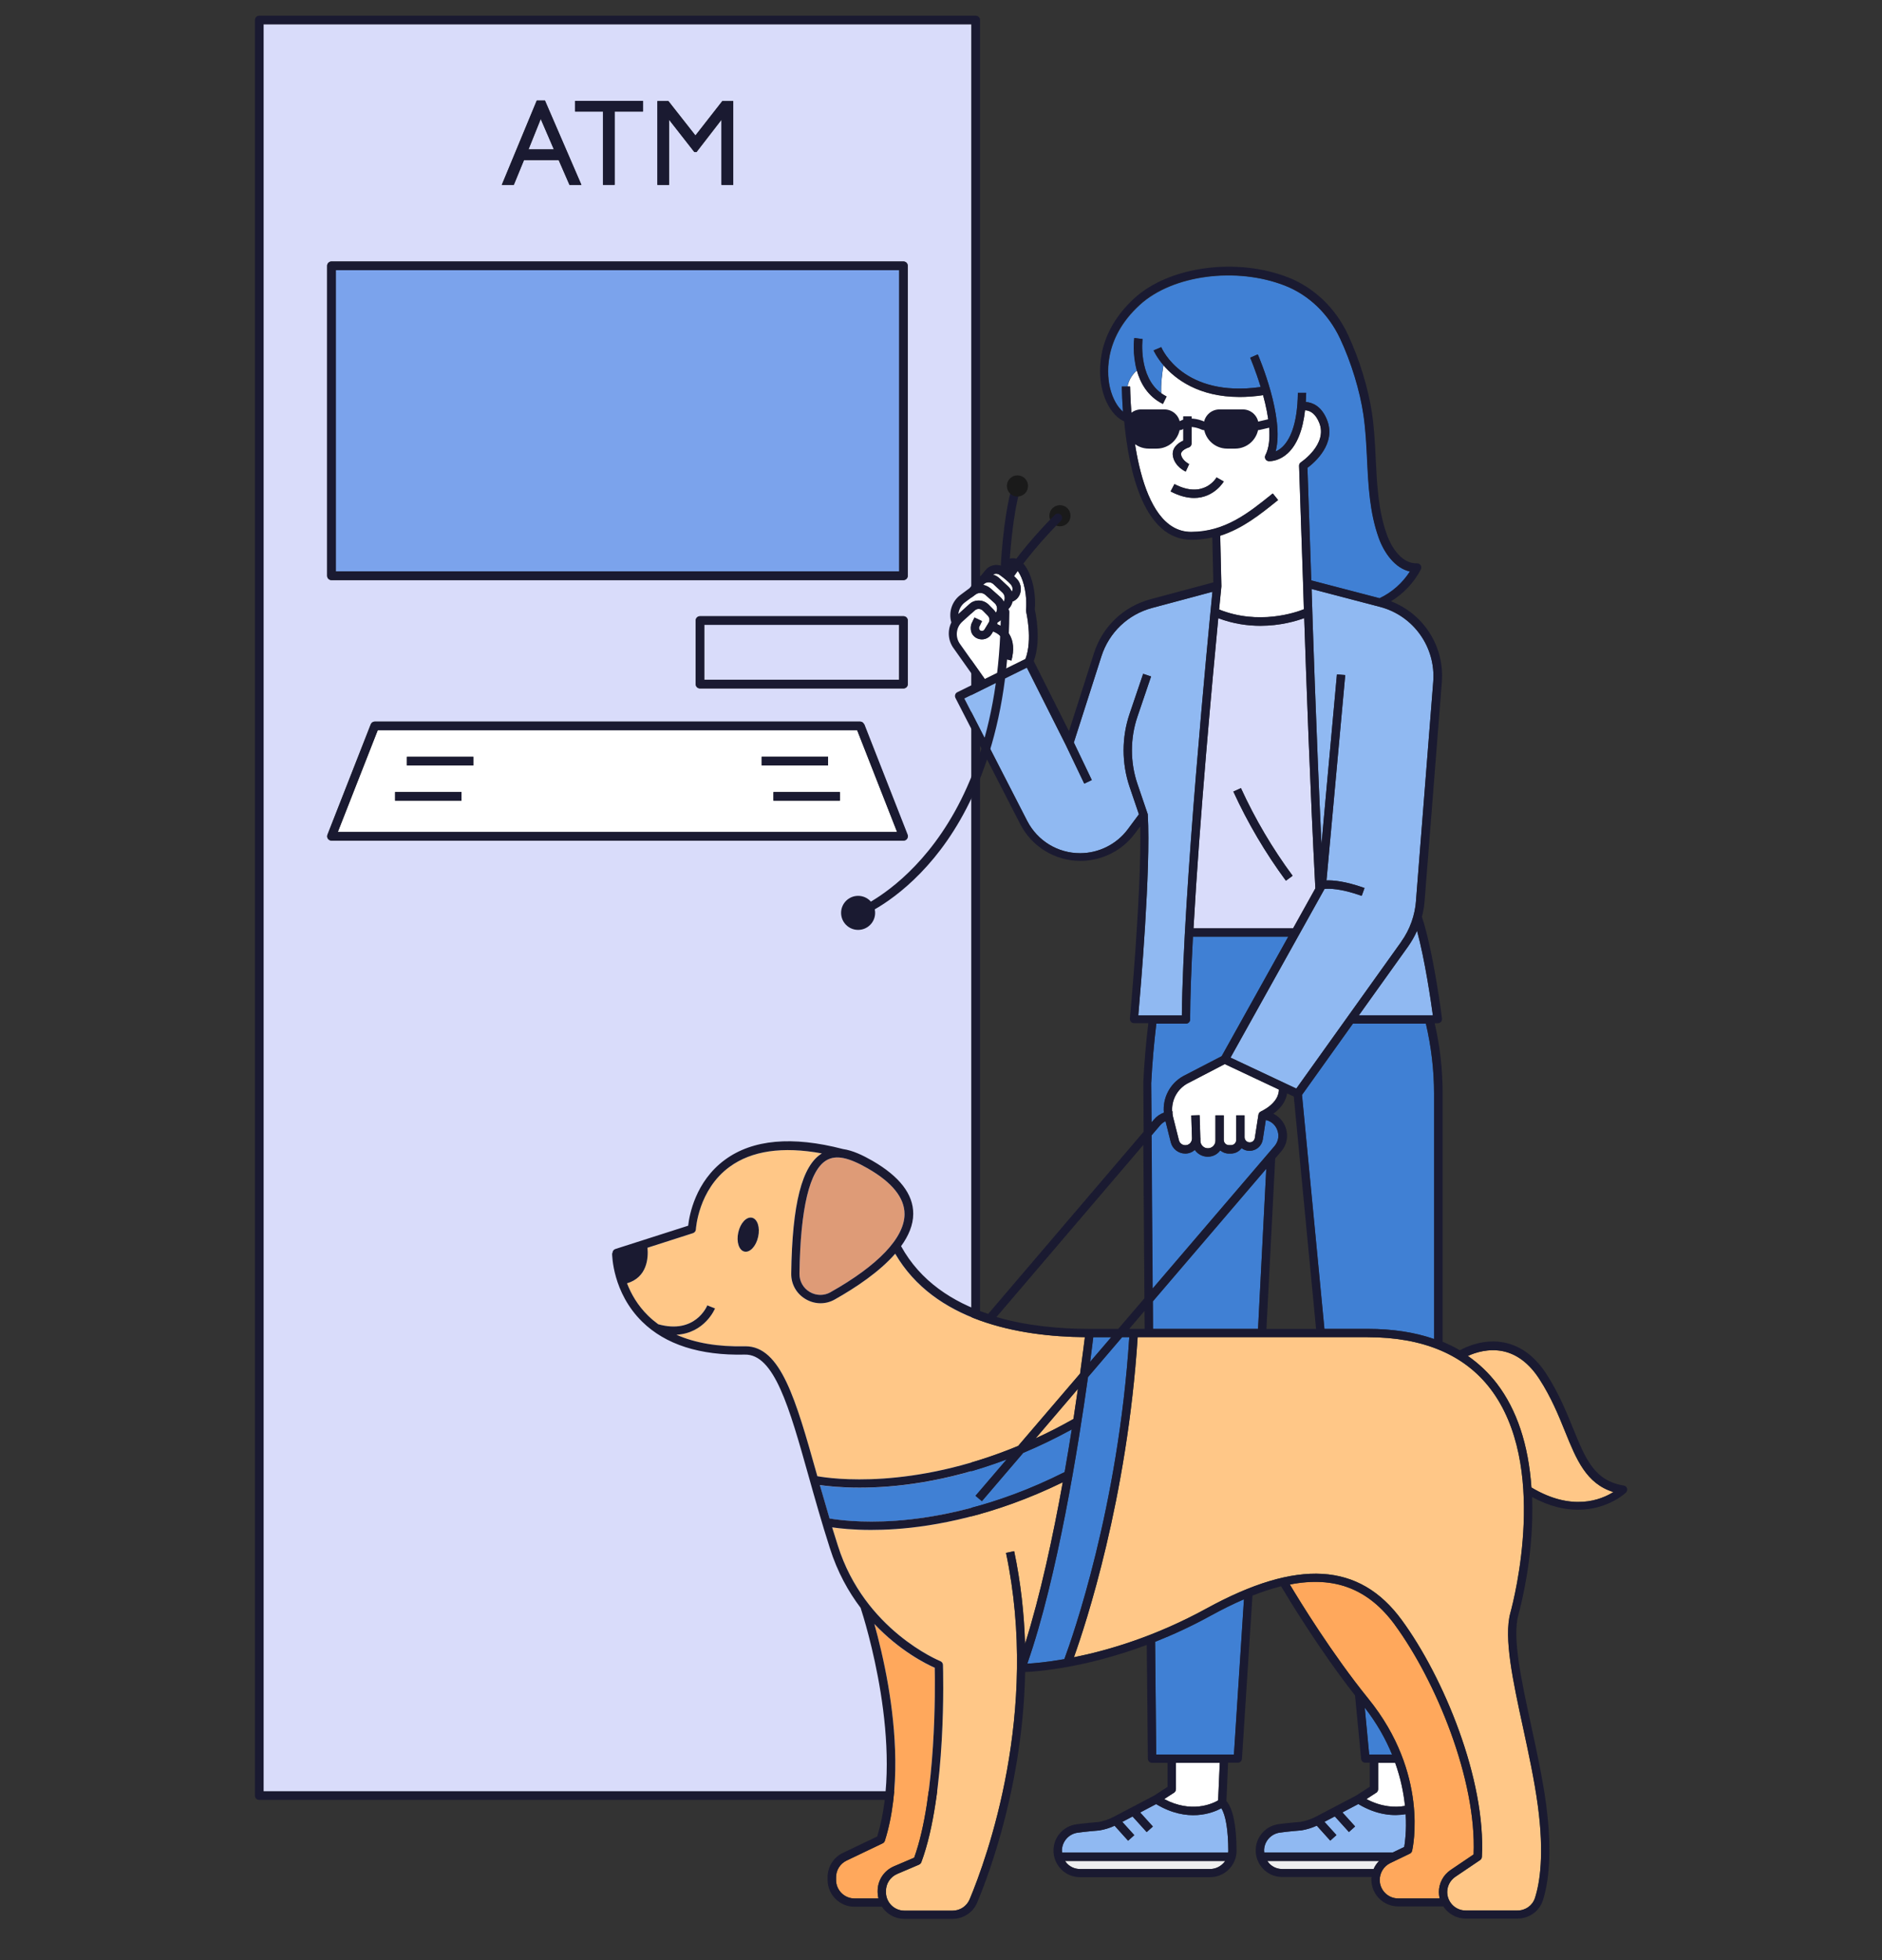 <?xml version="1.0" encoding="UTF-8"?>
<svg id="Layer_1" data-name="Layer 1" xmlns="http://www.w3.org/2000/svg" viewBox="0 0 240 250">
  <rect x="0" y="0" width="240" height="250" fill="#333333" stroke="none"/>
  <defs>
    <style>
      .cls-1 {
        fill: #7ba3ec;
      }

      .cls-1, .cls-2, .cls-3, .cls-4, .cls-5, .cls-6, .cls-7, .cls-8, .cls-9, .cls-10, .cls-11 {
        stroke-width: 0px;
      }

      .cls-2 {
        fill: #1a1a31;
      }

      .cls-3 {
        fill: #1a1a1a;
      }

      .cls-4 {
        fill: #4080d4;
      }

      .cls-5 {
        fill: #de9b77;
      }

      .cls-6 {
        fill: #d9dcfa;
      }

      .cls-7 {
        fill: #90b9f2;
      }

      .cls-8 {
        fill: #fff;
      }

      .cls-9 {
        fill: #efefef;
      }

      .cls-10 {
        fill: #ffc787;
      }

      .cls-11 {
        fill: #ffa85c;
      }
    </style>
  </defs>
  <path class="cls-8" d="M48.17,93.14l-5.09,12.98h71.32l-5.09-12.98h-61.14ZM58.85,102.12h-8.47v-1.1h8.47v1.1ZM60.36,97.63h-8.47v-1.1h8.47v1.1ZM97.13,96.52h8.47v1.1h-8.47v-1.1ZM107.11,102.12h-8.47v-1.1h8.47v1.1Z"/>
  <polygon class="cls-1" points="59.93 55.64 60.66 53.17 59.18 53.17 59.93 55.64"/>
  <polygon class="cls-1" points="54.48 55.64 55.22 53.17 53.74 53.17 54.48 55.64"/>
  <rect class="cls-6" x="89.81" y="79.69" width="24.85" height="7.01"/>
  <polygon class="cls-6" points="68.96 15.18 67.4 19.05 70.63 19.05 68.96 15.18"/>
  <polygon class="cls-1" points="56.67 52.11 57.71 52.11 57.19 50.38 56.67 52.11"/>
  <path class="cls-1" d="M114.66,34.45H42.83v38.43h71.84v-38.43Z"/>
  <path class="cls-6" d="M33.61,228.47h90.27V3.1H33.61v225.37ZM115.67,106.98c-.1.15-.27.24-.46.24H42.27c-.18,0-.35-.09-.46-.24-.1-.15-.12-.34-.06-.51l5.52-14.08c.08-.21.29-.35.51-.35h61.89c.23,0,.43.14.51.35l5.52,14.08c.07.17.05.36-.06.51ZM115.77,87.26c0,.31-.25.55-.55.55h-25.95c-.31,0-.55-.25-.55-.55v-8.11c0-.31.25-.55.55-.55h25.95c.31,0,.55.25.55.55v8.11ZM83.83,12.89h1.41l3.45,4.39,3.43-4.39h1.39v10.7h-1.49v-8.32l-3.19,4.13h-.27l-3.23-4.13v8.32h-1.49v-10.7ZM73.33,12.87h8.67v1.36h-3.62v9.35h-1.49v-9.35h-3.56v-1.36ZM68.45,12.83h1.04l4.65,10.76h-1.52l-1.38-3.17h-4.43l-1.3,3.17h-1.53l4.46-10.76ZM41.72,33.9c0-.31.25-.55.55-.55h72.94c.31,0,.55.25.55.55v39.54c0,.31-.25.55-.55.55H42.27c-.31,0-.55-.25-.55-.55v-39.54Z"/>
  <path class="cls-2" d="M124.43,2H33.06c-.31,0-.55.25-.55.55v226.47c0,.31.25.55.55.55h91.37c.31,0,.55-.25.55-.55V2.55c0-.31-.25-.55-.55-.55ZM123.88,228.47H33.61V3.1h90.27v225.37Z"/>
  <path class="cls-2" d="M42.27,73.99h72.94c.31,0,.55-.25.55-.55v-39.54c0-.31-.25-.55-.55-.55H42.27c-.31,0-.55.25-.55.55v39.54c0,.31.25.55.55.55ZM42.83,34.45h71.84v38.43H42.83v-38.43Z"/>
  <path class="cls-2" d="M66.82,20.41h4.43l1.38,3.17h1.52l-4.65-10.76h-1.04l-4.46,10.76h1.53l1.3-3.17ZM68.96,15.18l1.67,3.87h-3.23l1.55-3.87Z"/>
  <polygon class="cls-2" points="76.89 23.58 78.38 23.58 78.38 14.23 82 14.23 82 12.87 73.33 12.87 73.33 14.23 76.89 14.23 76.89 23.58"/>
  <polygon class="cls-2" points="85.31 15.26 88.54 19.39 88.81 19.39 92 15.26 92 23.58 93.5 23.58 93.5 12.89 92.11 12.89 88.68 17.28 85.23 12.89 83.83 12.89 83.83 23.58 85.31 23.58 85.31 15.26"/>
  <path class="cls-2" d="M110.2,92.38c-.08-.21-.29-.35-.51-.35h-61.89c-.23,0-.43.14-.51.35l-5.52,14.08c-.07.17-.05.36.06.51.1.15.27.24.46.24h72.94c.18,0,.35-.09.46-.24.1-.15.12-.34.06-.51l-5.52-14.08ZM43.08,106.11l5.09-12.98h61.14l5.09,12.98H43.08Z"/>
  <rect class="cls-2" x="51.89" y="96.52" width="8.47" height="1.1"/>
  <rect class="cls-2" x="50.38" y="101.02" width="8.47" height="1.1"/>
  <rect class="cls-2" x="97.13" y="96.52" width="8.47" height="1.1"/>
  <rect class="cls-2" x="98.63" y="101.02" width="8.47" height="1.1"/>
  <path class="cls-2" d="M115.21,78.59h-25.95c-.31,0-.55.25-.55.55v8.11c0,.31.25.55.55.55h25.95c.31,0,.55-.25.55-.55v-8.11c0-.31-.25-.55-.55-.55ZM114.66,86.7h-24.85v-7.01h24.85v7.01Z"/>
  <g>
    <polygon class="cls-4" points="147.03 169.49 147.01 165.98 161.48 149.06 160.43 169.49 147.03 169.49"/>
    <path class="cls-4" d="M174.6,223.78l-.57-5.99c1.58,2.03,2.7,4.06,3.49,5.99h-2.91Z"/>
    <path class="cls-8" d="M175.75,228.2v-3.36h2.17c.72,2.01,1.08,3.88,1.25,5.49-1.23.22-2.94.17-4.92-.87l1.25-.81c.15-.1.24-.27.24-.45Z"/>
    <path class="cls-11" d="M177.89,207.26c5.19,7.09,10.43,19.7,10.03,29.26l-2.93,1.98c-.94.64-1.5,1.69-1.5,2.83,0,.27.04.54.1.8h-5.29c-1.3,0-2.35-1.06-2.35-2.35,0-.92.52-1.76,1.33-2.15l2.51-1.21c.14-.07.25-.2.29-.36.09-.4,2.17-9.84-5.58-19.4-4.64-5.73-8.79-12.51-10.01-14.56,5.76-1.13,10.06.58,13.42,5.17Z"/>
    <path class="cls-9" d="M155.96,237.69c-.44.44-1.03.69-1.65.69h-16.58s0,0,0,0c-.64,0-1.23-.25-1.67-.71-.09-.1-.17-.21-.25-.32h20.43c-.08.12-.17.24-.28.34Z"/>
    <path class="cls-10" d="M187.18,172.94c.94-.43,2.64-.99,4.49-.6,1.79.38,3.36,1.58,4.64,3.56,1.5,2.32,2.45,4.65,3.28,6.71,1.43,3.53,2.69,6.63,6.15,7.69-1.59,1-5.29,2.51-10.45-.58-.38-5.46-1.86-9.91-4.4-13.24-1.06-1.38-2.3-2.56-3.71-3.54Z"/>
    <path class="cls-7" d="M179.26,231.39c.12,2.11-.09,3.62-.19,4.18l-1.48.71h-16.37c-.01-.11-.02-.22-.02-.33.05-1.12.88-2.05,1.99-2.21,1.03-.15,2.76-.29,2.78-.29.7-.12,1.34-.32,1.95-.6l1.72,1.91.79-.71-1.53-1.69,1.32-.69,1.8,1.99.79-.71-1.62-1.79,2.03-1.07c2.41,1.44,4.52,1.55,6.04,1.29Z"/>
    <path class="cls-9" d="M175.16,238.38h-11.64s0,0,0,0c-.64,0-1.23-.25-1.67-.71-.09-.1-.17-.21-.25-.32h14.27c-.29.3-.54.64-.7,1.03Z"/>
    <path class="cls-8" d="M149.96,228.2v-3.36h5.59s-.21,4.79-.21,4.79c-.74.43-3.39,1.67-6.88-.17l1.25-.81c.15-.1.24-.27.24-.45Z"/>
    <path class="cls-4" d="M143.1,170.55h.91c-1.4,21.72-7.26,38.31-8.28,41.06-2.19.39-3.84.53-4.73.58,3.85-11.03,6.53-27.89,7.74-36.55l4.35-5.09Z"/>
    <path class="cls-7" d="M155.75,230.63c.56.87.88,2.81.89,5.44,0,.08-.01.15-.02.22h-21.18c-.01-.11-.02-.22-.02-.33.05-1.12.88-2.05,1.99-2.21,1.03-.15,2.76-.29,2.78-.29.7-.12,1.34-.32,1.95-.6l1.72,1.91.79-.71-1.53-1.69,1.31-.69,1.8,1.99.79-.71-1.62-1.79,2.03-1.07c4.02,2.41,7.2,1.14,8.32.53Z"/>
    <path class="cls-10" d="M174.4,170.55c7.05,0,12.31,2.21,15.65,6.57,7.41,9.7,3.07,26.7,2.55,28.6-.86,3.16.34,8.73,1.62,14.62.71,3.3,1.45,6.72,1.88,9.91.84,6.22.27,9.86-.36,11.82-.31.96-1.2,1.6-2.23,1.6h-6.61c-1.3,0-2.35-1.06-2.35-2.35,0-.78.39-1.51,1.04-1.95l3.15-2.13c.14-.09.22-.25.23-.41.53-9.84-4.87-22.91-10.22-30.21-5.39-7.36-13.28-7.83-24.86-1.49-6.56,3.6-12.6,5.37-16.94,6.24,1.47-4.1,6.8-20.19,8.13-40.83h29.33Z"/>
    <path class="cls-10" d="M137.46,177.14c-.17,1.18-.36,2.46-.57,3.84-1.64.93-3.25,1.75-4.82,2.47l5.39-6.31Z"/>
    <path class="cls-4" d="M168.89,169.49l-2.86-29.84,6.49-9.09h9.31c.68,2.92,1.04,5.91,1.04,8.91v31.31c-2.48-.86-5.3-1.29-8.47-1.29h-5.51Z"/>
    <path class="cls-4" d="M158.64,203.98l-1.28,19.8h-9.91s-.14-14.38-.14-14.38c2.25-.89,4.63-1.98,7.08-3.33,1.48-.81,2.89-1.51,4.24-2.09Z"/>
    <path class="cls-4" d="M146.81,138.09c.13-2.49.35-5.03.65-7.53h3.78c.29,0,.53-.24.53-.53.01-2.93.15-6.57.36-10.57h12.16s-8.5,15.25-8.5,15.25l-4.9,2.54c-1.7.94-2.64,2.79-2.47,4.66-.49.18-.93.48-1.27.89l-.31.36-.04-5.08Z"/>
    <path class="cls-6" d="M155.36,78.84c-.75,7.86-2.39,25.66-3.16,39.57h12.7s2.84-5.1,2.84-5.1c-.67-12.76-1.19-27.34-1.42-34.47-.97.36-3.02.98-5.59.98-1.63,0-3.47-.25-5.37-.97ZM157.28,100.96l.97-.44c1.8,3.94,4.02,7.7,6.59,11.18l-.85.63c-2.61-3.54-4.87-7.37-6.7-11.37Z"/>
    <path class="cls-8" d="M130.77,84.05l-5.18,2.56-3.13-4.42c-.68-.89-.57-2.15.25-2.89l1.6-1.45c.29-.26.74-.25,1.02.03l.64.65c.23.24.28.61.1.9l-.53.87c-.1.16-.3.23-.48.15-.09-.04-.16-.12-.2-.22-.03-.1-.03-.2.02-.29l.35-.72-.96-.46-.35.72c-.17.35-.19.75-.06,1.12s.4.66.76.82c.66.3,1.45.06,1.83-.56l.19-.32c.24.08.8.32,1.16.9.38.62.43,1.48.15,2.54l1.03.27c.36-1.36.27-2.5-.28-3.38-.46-.74-1.12-1.1-1.55-1.27.02-.06.04-.13.05-.2.52-.29.86-.77.97-1.35,0-.02,0-.05,0-.07.49-.25.82-.7.95-1.25.48-.2.84-.58.99-1.11.17-.6.02-1.26-.39-1.73-.28-.31-.63-.63-1.03-.96-.06-.14-.08-.32.13-.49.19-.14.31-.13.41-.1.39.13.96.87,1.32,2.18.47,1.72.29,3.23.29,3.24,0,.07,0,.13.01.2,0,.04.87,3.59-.08,6.08Z"/>
    <path class="cls-4" d="M146.86,144.8l1.1-1.29c.19-.22.42-.39.67-.51l.67,2.68c.21.85.97,1.45,1.85,1.45.46,0,.88-.17,1.22-.46.36.52.97.86,1.65.86s1.23-.32,1.59-.8c.3.24.67.4,1.08.4h.27c.56,0,1.06-.27,1.37-.69.28.21.63.34,1.01.34.85,0,1.57-.61,1.7-1.46l.38-2.47c.62.13,1.13.53,1.41,1.14.34.75.23,1.56-.3,2.19l-15.57,18.2-.14-19.56Z"/>
    <path class="cls-7" d="M145.16,129.5c.28-3.19,1.61-18.64,1.21-25.59,0-.05-.01-.1-.03-.14l-1.28-3.76c-.95-2.78-.95-5.85,0-8.63l1.73-5.1-1.01-.34-1.73,5.1c-1.02,3-1.02,6.31,0,9.32l1.19,3.5-1.42,1.91c-1.42,1.91-3.7,3.05-6.08,3.05-2.86,0-5.44-1.58-6.75-4.12l-8.01-15.61,7.97-3.94,4.94,9.82,2.38,4.98.96-.46-2.29-4.79,3.52-11c.97-3.03,3.39-5.34,6.46-6.16l7.69-2.06c-.54,5.46-3.75,38.68-3.9,54.03h-5.56Z"/>
    <path class="cls-11" d="M119.2,212.72c.05,2.35.21,16.36-2.62,24.22l-2.58,1.1c-1.26.54-2.08,1.77-2.08,3.14v.16c0,.27.04.54.1.8h-3.05c-1.3,0-2.35-1.06-2.35-2.35v-.36c0-.9.52-1.73,1.34-2.12l4.6-2.2c.13-.06.23-.18.28-.32,2.05-6.47,1.36-14.34.43-19.79-.55-3.22-1.25-6-1.77-7.87,3.25,3.46,6.65,5.14,7.72,5.61Z"/>
    <path class="cls-8" d="M152.01,145.18c0,.23-.08.45-.24.62-.16.17-.38.26-.61.26-.39,0-.73-.26-.82-.64l-.76-3.02c-.03-.13-.04-.25-.06-.38v-.29s-.03,0-.04,0c-.09-1.43.64-2.81,1.92-3.53l4.79-2.49,6.9,3.25c.01.5-.2,1.76-2.32,2.81-.16.08-.26.22-.29.4l-.46,2.97c-.05.32-.33.56-.65.56-.36,0-.66-.3-.66-.66v-1.95s0-.84,0-.84h-1.06s0,.84,0,.84v1.95s0,.35,0,.35c0,.36-.3.66-.66.66h-.27c-.36,0-.66-.3-.66-.66v-2.3s0-.84,0-.84h-1.06s0,.84,0,.84v2.3s0,.1,0,.1c0,.53-.43.96-.96.96s-.94-.41-.96-.93v-.38s-.01,0-.01,0l-.04-1.24v-.3s-.05-1.37-.05-1.37l-1.06.03.05,1.66.04,1.26Z"/>
    <path class="cls-8" d="M127.83,75.57c.23.21.33.52.29.83-.01.09-.05.21-.12.33-.11-.23-.27-.44-.48-.62l-1.17-1.04c-.28-.25-.63-.41-.98-.48.16-.19.39-.31.64-.33.25-.02.5.07.69.25l1.13,1.06Z"/>
    <path class="cls-8" d="M143.75,49.32h.37c.09,4.34.93,18.54,7.78,18.54,4.33,0,7.35-2.43,10.26-4.78l.16-.12.67.83-.15.12c-2.09,1.68-4.37,3.52-7.23,4.43l.15,6.41s0,.04,0,.06h0c0,.06-.11,1.13-.29,2.94,5.06,2.03,9.8.38,10.81-.03-.07-2.02-.1-3.22-.1-3.26h0l-.51-15.03c0-.19.08-.36.24-.46.03-.02,3.47-2.31,2.32-5.06-.42-1.01-1.01-1.53-1.8-1.58-.29,2.56-1.03,4.41-2.23,5.51-1,.91-2.01.99-2.31.99-.05,0-.09,0-.09,0-.18-.01-.34-.12-.42-.27s-.09-.34,0-.5c.94-1.82.43-4.98-.3-7.65-1.07.16-2.06.23-2.98.23-5.28,0-8.24-2.31-9.73-4.05-.16.96-.35,2.45-.28,3.57.21.15.44.29.69.42l-.47.95c-1.93-.96-2.87-2.66-3.32-4.28-.46.4-1.03,1.09-1.21,2.09ZM151.95,56.57c0,.24-.16.44-.38.51-.01,0-1.05.34-.95.91.13.76,1.02,1.19,1.03,1.2l-.44.96c-.06-.03-1.41-.66-1.63-1.99-.17-1.01.63-1.65,1.32-1.96v-3.08h1.06v3.45ZM155.88,55.77c-.51,0-.93-.59-.93-1.33,0-.73.42-1.33.93-1.33s.93.59.93,1.33c0,.73-.42,1.33-.93,1.33ZM149.28,62.68l.49-.94c3.71,1.94,5.31-.74,5.37-.85l.92.52s-1.22,2.1-3.78,2.1c-.85,0-1.85-.23-3-.83ZM146.66,54.45c0-.73.42-1.33.93-1.33s.93.59.93,1.33c0,.73-.42,1.33-.93,1.33s-.93-.59-.93-1.33Z"/>
    <path class="cls-4" d="M167.22,74.02l-.49-14.35c.89-.66,3.75-3.1,2.47-6.18-.71-1.71-1.84-2.16-2.68-2.22.02-.38.04-.76.05-1.17h-1.06c-.05,4.23-1.11,6.09-1.99,6.92-.3.28-.59.45-.85.56,1.18-4.32-2.12-12.03-2.27-12.38l-.97.42s.7,1.64,1.34,3.74c-9.83,1.38-12.57-4.81-12.68-5.08l-.98.41s.37.85,1.25,1.88c-.16.96-.35,2.45-.28,3.57-2.92-2.13-2.38-6.85-2.37-6.9l-1.05-.13c-.02.14-.24,2.07.32,4.12-.46.4-1.03,1.09-1.21,2.09h-.69c.02.92.06,2.01.15,3.21-.7-.58-1.32-1.66-1.65-2.98-.34-1.38-1.08-6.22,3.8-10.67,4.17-3.81,12.3-4.87,18.51-2.43,3.05,1.2,5.54,3.6,7.02,6.74,1.42,3.02,2.54,6.68,2.99,9.78.27,1.87.37,3.81.46,5.69.16,3.31.33,6.73,1.47,9.93.68,1.91,2.06,3.9,3.99,4.32-.94,1.47-2.28,2.66-3.86,3.41l-8.73-2.28Z"/>
    <path class="cls-7" d="M178.69,120.12l-13.38,18.72-8.39-3.95,11.99-21.51c.5-.06,2-.1,4.74.88l.36-1c-2.47-.88-4.02-1-4.85-.97l2.39-26.18-1.06-.1-1.97,21.65c-.68-14.29-1.16-29.16-1.26-32.54l8.71,2.28c4.29,1.12,7.15,5.15,6.8,9.57l-2.19,27.82c-.13,1.92-.78,3.76-1.9,5.32Z"/>
    <path class="cls-7" d="M179.55,120.73c.45-.64.84-1.31,1.15-2.02,1.02,3.77,1.78,9.03,2.02,10.79h-9.44s6.27-8.77,6.27-8.77Z"/>
    <path class="cls-8" d="M129.1,75.32s-.04.1-.07.15c-.11-.25-.26-.49-.47-.68l-1.13-1.06c-.23-.21-.5-.36-.79-.45.25-.15.56-.15.81.02.63.44,1.12.87,1.48,1.27.17.2.24.48.17.74Z"/>
    <path class="cls-8" d="M126.82,76.91c.26.23.38.58.31.93-.02.12-.07.23-.13.32-.08-.13-.16-.26-.27-.37l-.64-.65c-.68-.69-1.77-.72-2.49-.08l-1.39,1.26c.07-.59.37-1.14.86-1.5l1.35-1c.37-.27.88-.25,1.23.05l1.17,1.04Z"/>
    <path class="cls-10" d="M79.95,163.68c.51,1.33,1.34,2.82,2.7,4.14.4.39.83.75,1.28,1.08,4.69,1.31,6.2-2.26,6.26-2.41l.49.2.49.19s-1.3,3.15-4.92,3.36c2.38,1.06,5.29,1.55,8.7,1.47.04,0,.07,0,.1,0,4.51,0,6.43,6.81,9.07,16.21.03.12.07.24.1.36,1.84.33,12.05,1.76,25.61-3.86l7.9-9.23c.3-2.19.51-3.82.61-4.64-8.47-.09-19.2-2.07-24.19-10.65-2,2.3-5.01,4.32-7.71,5.84-.57.32-1.19.48-1.82.48s-1.31-.18-1.9-.53c-1.16-.69-1.85-1.91-1.83-3.26.13-8.9,1.37-13.77,3.91-15.32-5-.92-8.95-.35-11.77,1.71-4,2.92-4.3,7.93-4.3,7.98-.01.22-.16.41-.37.48l-5.8,1.86c.12,1.3-.03,3.78-2.62,4.54ZM94.15,157.19c.26-1.19,1.04-2.03,1.74-1.88.7.15,1.06,1.24.79,2.44-.26,1.19-1.04,2.03-1.74,1.88-.7-.15-1.06-1.24-.79-2.44Z"/>
    <path class="cls-4" d="M139.01,173.7c.2-1.48.33-2.57.4-3.14h2.29s-2.69,3.14-2.69,3.14Z"/>
    <path class="cls-4" d="M128.36,186.15l-3.96,4.63.81.69,5.27-6.16c2-.84,4.07-1.83,6.19-2.99-.27,1.72-.58,3.55-.91,5.44-8.92,4.5-16.64,5.86-21.57,6.21-4.47.31-7.49-.13-8.41-.29-.43-1.45-.84-2.87-1.24-4.26.96.14,2.69.33,5.06.33,4.41,0,10.99-.67,18.76-3.6Z"/>
    <path class="cls-10" d="M114.22,195.02c4.9-.34,12.52-1.67,21.31-5.97-1.24,6.87-2.86,14.43-4.81,20.61-.12-3.81-.54-7.78-1.39-11.82l-1.04.22c4.31,20.38-2.46,38.98-4.64,44.19-.37.87-1.22,1.44-2.17,1.44h-6.15c-1.3,0-2.35-1.06-2.35-2.35v-.16c0-.94.56-1.79,1.43-2.17l2.79-1.19c.13-.06.24-.17.29-.3,3.25-8.7,2.78-24.51,2.76-25.17,0-.21-.14-.4-.33-.48-.1-.04-9.68-3.95-13.07-14.73-.25-.79-.5-1.57-.73-2.33.95.14,2.64.33,4.96.33.95,0,1.99-.03,3.14-.11Z"/>
    <path class="cls-5" d="M105.92,164.81c-.83.47-1.83.46-2.66-.03-.83-.49-1.32-1.37-1.31-2.33.12-8.36,1.29-13.23,3.47-14.48,1.2-.68,2.77-.37,5.24,1.05,3.12,1.79,4.7,3.76,4.69,5.84-.01,3-3.36,6.53-9.44,9.95Z"/>
    <path class="cls-2" d="M78.06,159.86c0,.2.04,4.99,3.84,8.72,2.97,2.91,7.35,4.32,13.07,4.19,3.76-.1,5.69,6.76,8.13,15.44.79,2.82,1.69,6.01,2.73,9.25.96,3.05,2.37,5.56,3.92,7.61.49,1.5,5.62,17.65,2.12,29.16l-4.39,2.1c-1.18.56-1.94,1.77-1.94,3.08v.36c0,1.88,1.53,3.42,3.42,3.42h3.48s0-.04,0-.04c.61.96,1.67,1.59,2.88,1.59h6.15c1.38,0,2.62-.82,3.15-2.09,1.64-3.92,5.84-15.32,6.11-29.39,1.73-.08,7.76-.56,15.51-3.46l.14,14.51c0,.29.24.53.53.53h1.98v3.07s-1.72,1.11-1.72,1.11l-5.16,2.71c-.62.32-1.28.55-1.96.66-.03,0-1.74.14-2.8.29-1.62.23-2.84,1.58-2.9,3.21-.04.93.3,1.81.94,2.49.64.67,1.51,1.04,2.44,1.04h16.58c.91,0,1.76-.35,2.4-1,.64-.64.98-1.48.98-2.38-.01-3.21-.45-5.34-1.29-6.33l.21-4.89h1.24c.28,0,.51-.22.53-.5l1.34-20.81c1.28-.51,2.49-.9,3.65-1.19.9,1.51,4.84,8.06,9.43,13.92l.78,8.1c.03.27.25.48.53.48h.57v3.07s-1.72,1.11-1.72,1.11l-5.16,2.71c-.62.32-1.28.55-1.96.66-.03,0-1.74.14-2.8.29-1.62.23-2.84,1.58-2.9,3.21-.04.93.3,1.82.94,2.49.64.67,1.51,1.04,2.44,1.04h11.38c0,.1-.02.2-.02.31,0,1.91,1.53,3.44,3.42,3.44h5.73s0-.04,0-.04c.61.96,1.67,1.59,2.88,1.59h6.61c1.49,0,2.8-.94,3.24-2.34.66-2.06,1.26-5.86.4-12.29-.44-3.23-1.18-6.67-1.9-9.99-1.25-5.77-2.43-11.21-1.63-14.12.43-1.56,1.82-7.17,1.78-13.62,0-.47-.01-.94-.03-1.4,2.21,1.2,4.18,1.62,5.85,1.62,3.81,0,6.08-2.15,6.12-2.19.14-.14.2-.35.14-.54-.06-.19-.22-.33-.42-.36-3.75-.6-4.89-3.41-6.47-7.3-.85-2.1-1.82-4.48-3.37-6.89-1.44-2.23-3.23-3.59-5.32-4.03-2.64-.56-4.95.53-5.74.97-.7-.41-1.43-.77-2.2-1.09v-31.71c0-3-.34-5.99-1.01-8.91h.4c.15,0,.3-.07.4-.18.1-.11.15-.27.13-.42-.04-.35-1.08-8.46-2.56-12.98.18-.69.3-1.39.35-2.11l2.19-27.82c.36-4.54-2.32-8.7-6.48-10.31,1.6-.98,2.93-2.38,3.8-4.06.09-.17.08-.37-.02-.53-.1-.16-.28-.26-.47-.25-.03,0-.07,0-.1,0-1.79,0-3.11-1.89-3.75-3.69-1.09-3.05-1.25-6.39-1.41-9.62-.09-1.9-.19-3.87-.47-5.79-.47-3.2-1.62-6.96-3.08-10.08-1.59-3.39-4.29-5.97-7.59-7.28-6.55-2.58-15.17-1.43-19.62,2.63-5.31,4.85-4.49,10.19-4.11,11.71.49,1.97,1.56,3.48,2.79,4.01.61,6.5,2.56,15.11,8.59,15.11.94,0,1.81-.11,2.65-.3l.13,5.73-8.02,2.15c-3.43.92-6.12,3.49-7.2,6.87l-3.19,9.96-4.49-8.94c.97-2.59.27-5.97.13-6.59.04-.4.14-1.87-.33-3.56-.42-1.54-1.17-2.63-2.01-2.9-.47-.16-.97-.06-1.39.26-.25.2-.4.42-.49.65-.72-.28-1.57-.09-2.07.54l-.57.7c-.2.12-.38.26-.52.44l-.93,1.15-1.17.87c-1.09.81-1.54,2.22-1.16,3.51-.52,1.06-.42,2.37.33,3.35l3.02,4.27-2.59,1.28c-.13.06-.22.17-.27.31-.04.13-.03.28.03.41l8.26,16.09c1.49,2.9,4.43,4.7,7.69,4.7,2.72,0,5.31-1.3,6.93-3.48l.69-.92c.18,8.29-1.3,24.35-1.32,24.52-.01.15.04.3.14.41.1.11.24.17.39.17h1.82c-.3,2.49-.52,5.01-.64,7.51l.04,6.34-19.82,23.23c-4.55-1.52-8.65-4.17-11.11-8.64.95-1.31,1.55-2.7,1.55-4.13.01-2.5-1.75-4.77-5.22-6.77-1.19-.68-2.48-1.31-3.75-1.49-6.46-1.68-11.52-1.22-15.04,1.37-3.79,2.78-4.55,7.11-4.69,8.41l-9.28,2.97c-.22.07-.37.27-.37.5ZM105.92,164.81c-.83.47-1.83.46-2.66-.03-.83-.49-1.32-1.37-1.31-2.33.12-8.36,1.29-13.23,3.47-14.48,1.2-.68,2.77-.37,5.24,1.05,3.12,1.79,4.7,3.76,4.69,5.84-.01,3-3.36,6.53-9.44,9.95ZM145.94,165.59l-3.34,3.9h-3.66c-3.71,0-7.92-.36-11.87-1.51l18.73-21.95.14,19.56ZM139.42,170.55h2.29s-2.69,3.14-2.69,3.14c.2-1.48.33-2.57.4-3.14ZM145.97,169.49h-1.97s1.95-2.28,1.95-2.28l.02,2.28ZM125.65,75.86l1.17,1.04c.26.23.38.58.31.93-.02.12-.07.23-.13.32-.08-.13-.16-.26-.27-.37l-.64-.65c-.68-.69-1.77-.72-2.49-.08l-1.39,1.26c.07-.59.37-1.14.86-1.5l1.35-1c.37-.27.88-.25,1.23.05ZM126.01,74.27c.25-.02.5.07.69.25l1.13,1.06c.23.21.33.52.29.83-.01.09-.05.21-.12.33-.11-.23-.27-.44-.48-.62l-1.17-1.04c-.28-.25-.63-.41-.98-.48.16-.19.39-.31.64-.33ZM128.93,74.59c.17.2.24.48.17.74-.01.04-.04.1-.07.15-.11-.25-.26-.49-.47-.68l-1.13-1.06c-.23-.21-.5-.36-.79-.45.25-.15.56-.15.81.02.63.44,1.12.87,1.48,1.27ZM130.84,77.77c0,.07,0,.13.01.2,0,.04.87,3.59-.08,6.08l-5.18,2.56-3.13-4.42c-.68-.89-.57-2.15.25-2.89l1.6-1.45c.29-.26.74-.25,1.02.03l.64.65c.23.24.28.61.1.9l-.53.87c-.1.16-.3.23-.48.15-.09-.04-.16-.12-.2-.22-.03-.1-.03-.2.02-.29l.35-.72-.96-.46-.35.72c-.17.35-.19.75-.06,1.12s.4.66.76.82c.66.3,1.45.06,1.83-.56l.19-.32c.24.08.8.32,1.16.9.38.62.43,1.48.15,2.54l1.03.27c.36-1.36.27-2.5-.28-3.38-.46-.74-1.12-1.1-1.55-1.27.02-.06.04-.13.05-.2.52-.29.86-.77.97-1.35,0-.02,0-.05,0-.07.49-.25.82-.7.95-1.25.48-.2.84-.58.99-1.11.17-.6.02-1.26-.39-1.73-.28-.31-.63-.63-1.03-.96-.06-.14-.08-.32.13-.49.19-.14.31-.13.41-.1.39.13.96.87,1.32,2.18.47,1.72.29,3.23.29,3.24ZM154.62,75.47c-.54,5.46-3.75,38.68-3.9,54.03h-5.56c.28-3.19,1.61-18.64,1.21-25.59,0-.05-.01-.1-.03-.14l-1.28-3.76c-.95-2.78-.95-5.85,0-8.63l1.73-5.1-1.01-.34-1.73,5.1c-1.02,3-1.02,6.31,0,9.32l1.19,3.5-1.42,1.91c-1.42,1.91-3.7,3.05-6.08,3.05-2.86,0-5.44-1.58-6.75-4.12l-8.01-15.61,7.97-3.94,4.94,9.82,2.38,4.98.96-.46-2.29-4.79,3.52-11c.97-3.03,3.39-5.34,6.46-6.16l7.69-2.06ZM147,164.36l-.14-19.56,1.1-1.29c.19-.22.42-.39.67-.51l.67,2.68c.21.85.97,1.45,1.85,1.45.46,0,.88-.17,1.22-.46.36.52.97.86,1.65.86s1.23-.32,1.59-.8c.3.24.67.4,1.08.4h.27c.56,0,1.06-.27,1.37-.69.28.21.63.34,1.01.34.85,0,1.57-.61,1.7-1.46l.38-2.47c.62.13,1.13.53,1.41,1.14.34.75.23,1.56-.3,2.19l-15.57,18.2ZM161.48,149.06l-1.05,20.43h-13.39s-.02-3.51-.02-3.51l14.47-16.92ZM151.92,142.27l.05,1.66.04,1.26c0,.23-.08.45-.24.62-.16.17-.38.26-.61.26-.39,0-.73-.26-.82-.64l-.76-3.02c-.03-.13-.04-.25-.06-.38v-.29s-.03,0-.04,0c-.09-1.43.64-2.81,1.92-3.53l4.79-2.49,6.9,3.25c.01.5-.2,1.76-2.32,2.81-.16.08-.26.22-.29.4l-.46,2.97c-.05.32-.33.56-.65.56-.36,0-.66-.3-.66-.66v-1.95s0-.84,0-.84h-1.06s0,.84,0,.84v1.95s0,.35,0,.35c0,.36-.3.66-.66.66h-.27c-.36,0-.66-.3-.66-.66v-2.3s0-.84,0-.84h-1.06s0,.84,0,.84v2.3s0,.1,0,.1c0,.53-.43.96-.96.96s-.94-.41-.96-.93v-.38s-.01,0-.01,0l-.04-1.24v-.3s-.05-1.37-.05-1.37l-1.06.03ZM164.13,139.45l.86.41,2.84,29.64h-6.33s1.12-21.75,1.12-21.75l.76-.89c.8-.93.97-2.21.46-3.32-.31-.67-.82-1.18-1.45-1.49,1.23-.91,1.64-1.89,1.74-2.59ZM146.85,143.17l-.04-5.08c.13-2.49.35-5.03.65-7.53h3.78c.29,0,.53-.24.53-.53.01-2.93.15-6.57.36-10.57h12.16s-8.5,15.25-8.5,15.25l-4.9,2.54c-1.7.94-2.64,2.79-2.47,4.66-.49.18-.93.48-1.27.89l-.31.36ZM155.36,78.84c1.9.72,3.74.97,5.37.97,2.57,0,4.61-.62,5.59-.98.24,7.13.75,21.71,1.42,34.47l-2.84,5.1h-12.7c.77-13.9,2.41-31.71,3.16-39.57ZM175.95,76.3l-8.73-2.28-.49-14.35c.89-.66,3.75-3.1,2.47-6.18-.71-1.71-1.84-2.16-2.68-2.22.02-.38.04-.76.05-1.17h-1.06c-.05,4.23-1.11,6.09-1.99,6.92-.3.28-.59.45-.85.56,1.18-4.32-2.12-12.03-2.27-12.38l-.97.42s.7,1.64,1.34,3.74c-9.83,1.38-12.57-4.81-12.68-5.08l-.98.41s.37.85,1.25,1.88c.09-.56.17-.94.17-.94,0,0-.08.38-.17.94,1.48,1.74,4.45,4.05,9.73,4.05.92,0,1.92-.07,2.98-.23.73,2.68,1.24,5.83.3,7.65-.08.16-.08.35,0,.5s.24.26.42.27c0,0,.04,0,.09,0,.31,0,1.31-.08,2.31-.99,1.2-1.09,1.94-2.95,2.23-5.51.79.05,1.38.57,1.8,1.58,1.14,2.75-2.29,5.04-2.32,5.06-.16.1-.25.28-.24.46l.51,15.03h0s.04,1.24.1,3.26c-1.02.41-5.76,2.06-10.81.03.17-1.81.28-2.87.29-2.94h0s0-.04,0-.07l-.15-6.41c2.85-.91,5.14-2.75,7.23-4.43l.15-.12-.67-.83-.16.12c-2.92,2.35-5.93,4.78-10.26,4.78-6.85,0-7.69-14.2-7.78-18.55h-.37c-.05.27-.07.56-.05.88-.02-.31,0-.6.05-.87h-.69c.02.92.06,2.01.15,3.21-.7-.58-1.32-1.66-1.65-2.98-.34-1.38-1.08-6.22,3.8-10.67,4.17-3.81,12.3-4.87,18.51-2.43,3.05,1.2,5.54,3.6,7.02,6.74,1.42,3.02,2.54,6.68,2.99,9.78.27,1.87.37,3.81.46,5.69.16,3.31.33,6.73,1.47,9.93.68,1.91,2.06,3.9,3.99,4.32-.94,1.47-2.28,2.66-3.86,3.41ZM180.59,114.8c-.13,1.92-.78,3.76-1.9,5.32l-13.38,18.72-8.39-3.95,11.99-21.51c.5-.06,2-.1,4.74.88l.36-1c-2.47-.88-4.02-1-4.85-.97l2.39-26.18-1.06-.1-1.97,21.65c-.68-14.29-1.16-29.16-1.26-32.54l8.71,2.28c4.29,1.12,7.15,5.15,6.8,9.57l-2.19,27.82ZM182.73,129.5h-9.44s6.27-8.77,6.27-8.77c.45-.64.84-1.31,1.15-2.02,1.02,3.77,1.78,9.03,2.02,10.79ZM182.88,170.78c-2.48-.86-5.3-1.29-8.47-1.29h-5.51s-2.86-29.84-2.86-29.84l6.49-9.09h9.31c.68,2.92,1.04,5.91,1.04,8.91v31.31ZM195.3,189.72c-.38-5.46-1.86-9.91-4.4-13.24-1.06-1.38-2.3-2.56-3.71-3.54.94-.43,2.64-.99,4.49-.6,1.79.38,3.36,1.58,4.64,3.56,1.5,2.32,2.45,4.65,3.28,6.71,1.43,3.53,2.69,6.63,6.15,7.69-1.59,1-5.29,2.51-10.45-.58ZM161.6,237.35h14.27c-.29.3-.54.64-.7,1.03h-11.64s0,0,0,0c-.64,0-1.23-.25-1.67-.71-.09-.1-.17-.21-.25-.32ZM173.22,230.1c2.41,1.44,4.52,1.55,6.04,1.29.12,2.11-.09,3.62-.19,4.18l-1.48.71h-16.37c-.01-.11-.02-.22-.02-.33.05-1.12.88-2.05,1.99-2.21,1.03-.15,2.76-.29,2.78-.29.7-.12,1.34-.32,1.95-.6l1.72,1.91.79-.71-1.53-1.69,1.32-.69,1.8,1.99.79-.71-1.62-1.79,2.03-1.07ZM175.51,228.65c.15-.1.24-.27.24-.45v-3.36h2.17c.72,2.01,1.08,3.88,1.25,5.49-1.23.22-2.94.17-4.92-.87l1.25-.81ZM174.03,217.79c1.58,2.03,2.7,4.06,3.49,5.99h-2.91s-.57-5.99-.57-5.99ZM164.47,202.09c5.76-1.13,10.06.58,13.42,5.17,5.19,7.09,10.43,19.7,10.03,29.26l-2.93,1.98c-.94.64-1.5,1.69-1.5,2.83,0,.27.04.54.1.8h-5.29c-1.3,0-2.35-1.06-2.35-2.35,0-.92.52-1.76,1.33-2.15l2.51-1.21c.14-.07.25-.2.29-.36.09-.4,2.17-9.84-5.58-19.4-4.64-5.73-8.79-12.51-10.01-14.56ZM135.81,237.35h20.43c-.08.12-.17.24-.28.34-.44.44-1.03.69-1.65.69h-16.58s0,0,0,0c-.64,0-1.23-.25-1.67-.71-.09-.1-.17-.21-.25-.32ZM147.43,230.1c4.02,2.41,7.2,1.14,8.32.53.56.87.88,2.81.89,5.44,0,.08-.01.15-.02.22h-21.18c-.01-.11-.02-.22-.02-.33.05-1.12.88-2.05,1.99-2.21,1.03-.15,2.76-.29,2.78-.29.7-.12,1.34-.32,1.95-.6l1.72,1.91.79-.71-1.53-1.69,1.31-.69,1.8,1.99.79-.71-1.62-1.79,2.03-1.07ZM149.72,228.65c.15-.1.24-.27.24-.45v-3.36h5.59s-.21,4.79-.21,4.79c-.74.43-3.39,1.67-6.88-.17l1.25-.81ZM147.31,209.4c2.25-.89,4.63-1.98,7.08-3.33,1.48-.81,2.89-1.51,4.24-2.09l-1.28,19.8h-9.91s-.14-14.38-.14-14.38ZM136.95,211.38c1.47-4.1,6.8-20.19,8.13-40.83h29.33c7.05,0,12.31,2.21,15.65,6.57,7.41,9.7,3.07,26.7,2.55,28.6-.86,3.16.34,8.73,1.62,14.62.71,3.3,1.45,6.72,1.88,9.91.84,6.22.27,9.86-.36,11.82-.31.96-1.2,1.6-2.23,1.6h-6.61c-1.3,0-2.35-1.06-2.35-2.35,0-.78.39-1.51,1.04-1.95l3.15-2.13c.14-.09.22-.25.23-.41.53-9.84-4.87-22.91-10.22-30.21-5.39-7.36-13.28-7.83-24.86-1.49-6.56,3.6-12.6,5.37-16.94,6.24ZM131.01,212.19c3.85-11.03,6.53-27.89,7.74-36.55l4.35-5.09h.91c-1.4,21.72-7.26,38.31-8.28,41.06-2.19.39-3.84.53-4.73.58ZM136.89,180.98c-1.64.93-3.25,1.75-4.82,2.47l5.39-6.31c-.17,1.18-.36,2.46-.57,3.84ZM111.48,207.1c3.25,3.46,6.65,5.14,7.72,5.61.05,2.35.21,16.36-2.62,24.22l-2.58,1.1c-1.26.54-2.08,1.77-2.08,3.14v.16c0,.27.04.54.1.8h-3.05c-1.3,0-2.35-1.06-2.35-2.35v-.36c0-.9.52-1.73,1.34-2.12l4.6-2.2c.13-.06.23-.18.28-.32,2.05-6.47,1.36-14.34.43-19.79-.55-3.22-1.25-6-1.77-7.87ZM106.12,194.8c.95.14,2.64.33,4.96.33.95,0,1.99-.03,3.14-.11,4.9-.34,12.52-1.67,21.31-5.97-1.24,6.87-2.86,14.43-4.81,20.61-.12-3.81-.54-7.78-1.39-11.82l-1.04.22c4.31,20.38-2.46,38.98-4.64,44.19-.37.87-1.22,1.44-2.17,1.44h-6.15c-1.3,0-2.35-1.06-2.35-2.35v-.16c0-.94.56-1.79,1.43-2.17l2.79-1.19c.13-.06.24-.17.29-.3,3.25-8.7,2.78-24.51,2.76-25.17,0-.21-.14-.4-.33-.48-.1-.04-9.68-3.95-13.07-14.73-.25-.79-.5-1.57-.73-2.33ZM104.55,189.41c.96.14,2.69.33,5.06.33,4.41,0,10.99-.67,18.76-3.6l-3.96,4.63.81.69,5.27-6.16c2-.84,4.07-1.83,6.19-2.99-.27,1.72-.58,3.55-.91,5.44-8.92,4.5-16.64,5.86-21.57,6.21-4.47.31-7.49-.13-8.41-.29-.43-1.45-.84-2.87-1.24-4.26ZM79.95,163.68c2.59-.76,2.74-3.24,2.62-4.54l5.8-1.86c.21-.07.36-.26.37-.48,0-.05.3-5.06,4.3-7.98,2.82-2.06,6.77-2.63,11.77-1.71-2.54,1.55-3.79,6.42-3.91,15.32-.02,1.35.66,2.57,1.83,3.26.59.35,1.25.53,1.9.53s1.25-.16,1.82-.48c2.7-1.52,5.71-3.54,7.71-5.84,4.99,8.58,15.73,10.57,24.19,10.65-.1.82-.3,2.44-.61,4.64l-7.9,9.23c-13.57,5.62-23.78,4.19-25.61,3.86-.03-.12-.07-.24-.1-.36-2.65-9.4-4.56-16.21-9.07-16.21-.03,0-.07,0-.1,0-3.41.08-6.32-.42-8.7-1.47,3.62-.2,4.91-3.32,4.92-3.36l-.49-.19-.49-.2c-.06.15-1.57,3.72-6.26,2.41-.45-.33-.88-.69-1.28-1.08-1.36-1.33-2.19-2.81-2.7-4.14Z"/>
    <path class="cls-2" d="M95.89,155.31c.7.15,1.06,1.24.79,2.44-.26,1.19-1.04,2.03-1.74,1.88-.7-.15-1.06-1.24-.79-2.44.26-1.19,1.04-2.03,1.74-1.88Z"/>
    <path class="cls-2" d="M151.56,57.08s-1.05.34-.95.91c.13.76,1.02,1.19,1.03,1.2l-.44.96c-.06-.03-1.41-.66-1.63-1.99-.17-1.01.63-1.65,1.32-1.96v-3.08h1.06v3.45c0,.24-.16.44-.38.51Z"/>
    <ellipse class="cls-2" cx="147.59" cy="54.45" rx=".93" ry="1.33"/>
    <ellipse class="cls-2" cx="155.88" cy="54.45" rx=".93" ry="1.33"/>
    <path class="cls-2" d="M148.28,51.51c-1.93-.96-2.87-2.66-3.32-4.28.35-.31.64-.45.64-.45,0,0-.29.14-.64.45-.57-2.05-.34-3.98-.32-4.12l1.05.13c0,.05-.55,4.77,2.37,6.9.02.26.05.5.1.71-.05-.21-.08-.45-.1-.71.21.15.44.29.69.42l-.47.95Z"/>
    <path class="cls-2" d="M155.14,60.89l.92.52s-1.22,2.1-3.78,2.1c-.85,0-1.85-.23-3-.83l.49-.94c3.71,1.94,5.31-.74,5.37-.85Z"/>
    <path class="cls-2" d="M164.83,111.7l-.85.63c-2.61-3.54-4.87-7.37-6.7-11.37l.97-.44c1.8,3.94,4.02,7.7,6.59,11.18Z"/>
  </g>
  <circle class="cls-2" cx="109.43" cy="116.43" r="2.17"/>
  <path class="cls-2" d="M109.43,116.98c-.22,0-.43-.13-.51-.35-.1-.28.04-.59.32-.7.18-.07,18.18-7.19,18.39-37.9,0-.3.26-.53.55-.54.3,0,.54.25.54.55-.11,16.43-5.27,26.11-9.58,31.35-4.7,5.71-9.33,7.48-9.52,7.55-.06.02-.13.03-.19.03Z"/>
  <path class="cls-2" d="M128.13,73.42s-.01,0-.02,0c-.3-.01-.53-.26-.52-.56.01-.28.28-6.95,1.56-11.09.09-.29.39-.45.68-.36.29.09.45.39.36.68-1.24,4-1.51,10.75-1.51,10.81-.01.29-.25.52-.54.52Z"/>
  <circle class="cls-3" cx="129.75" cy="61.98" r="1.35"/>
  <circle class="cls-3" cx="135.17" cy="65.78" r="1.35"/>
  <path class="cls-2" d="M128.94,73.63c-.1,0-.21-.03-.3-.09-.25-.17-.32-.5-.15-.75.09-.13,2.24-3.34,6.03-7.13.21-.21.55-.21.77,0,.21.21.21.55,0,.77-3.71,3.71-5.87,6.93-5.89,6.96-.1.16-.28.24-.45.24Z"/>
  <g>
    <path class="cls-2" d="M145.5,52.22h3c1.1,0,2,.9,2,2h0c0,1.66-1.34,3-3,3h-1c-1.66,0-3-1.34-3-3h0c0-1.1.9-2,2-2Z"/>
    <path class="cls-2" d="M155.5,52.22h3c1.1,0,2,.9,2,2h0c0,1.66-1.34,3-3,3h-1c-1.66,0-3-1.34-3-3h0c0-1.1.9-2,2-2Z"/>
    <path class="cls-2" d="M153.5,54.86c-.07,0-.15-.02-.22-.05-1.62-.72-2.4-.11-2.43-.08-.23.19-.57.16-.76-.06-.19-.22-.17-.56.05-.75.05-.05,1.29-1.12,3.59-.09.27.12.4.44.27.72-.09.2-.29.32-.49.32Z"/>
    <path class="cls-2" d="M160.5,54.86c-.25,0-.47-.17-.53-.42-.07-.29.11-.58.4-.65l1.71-.4c.29-.07.58.11.65.4.07.29-.11.58-.4.65l-1.71.4s-.08.01-.12.01Z"/>
  </g>
</svg>